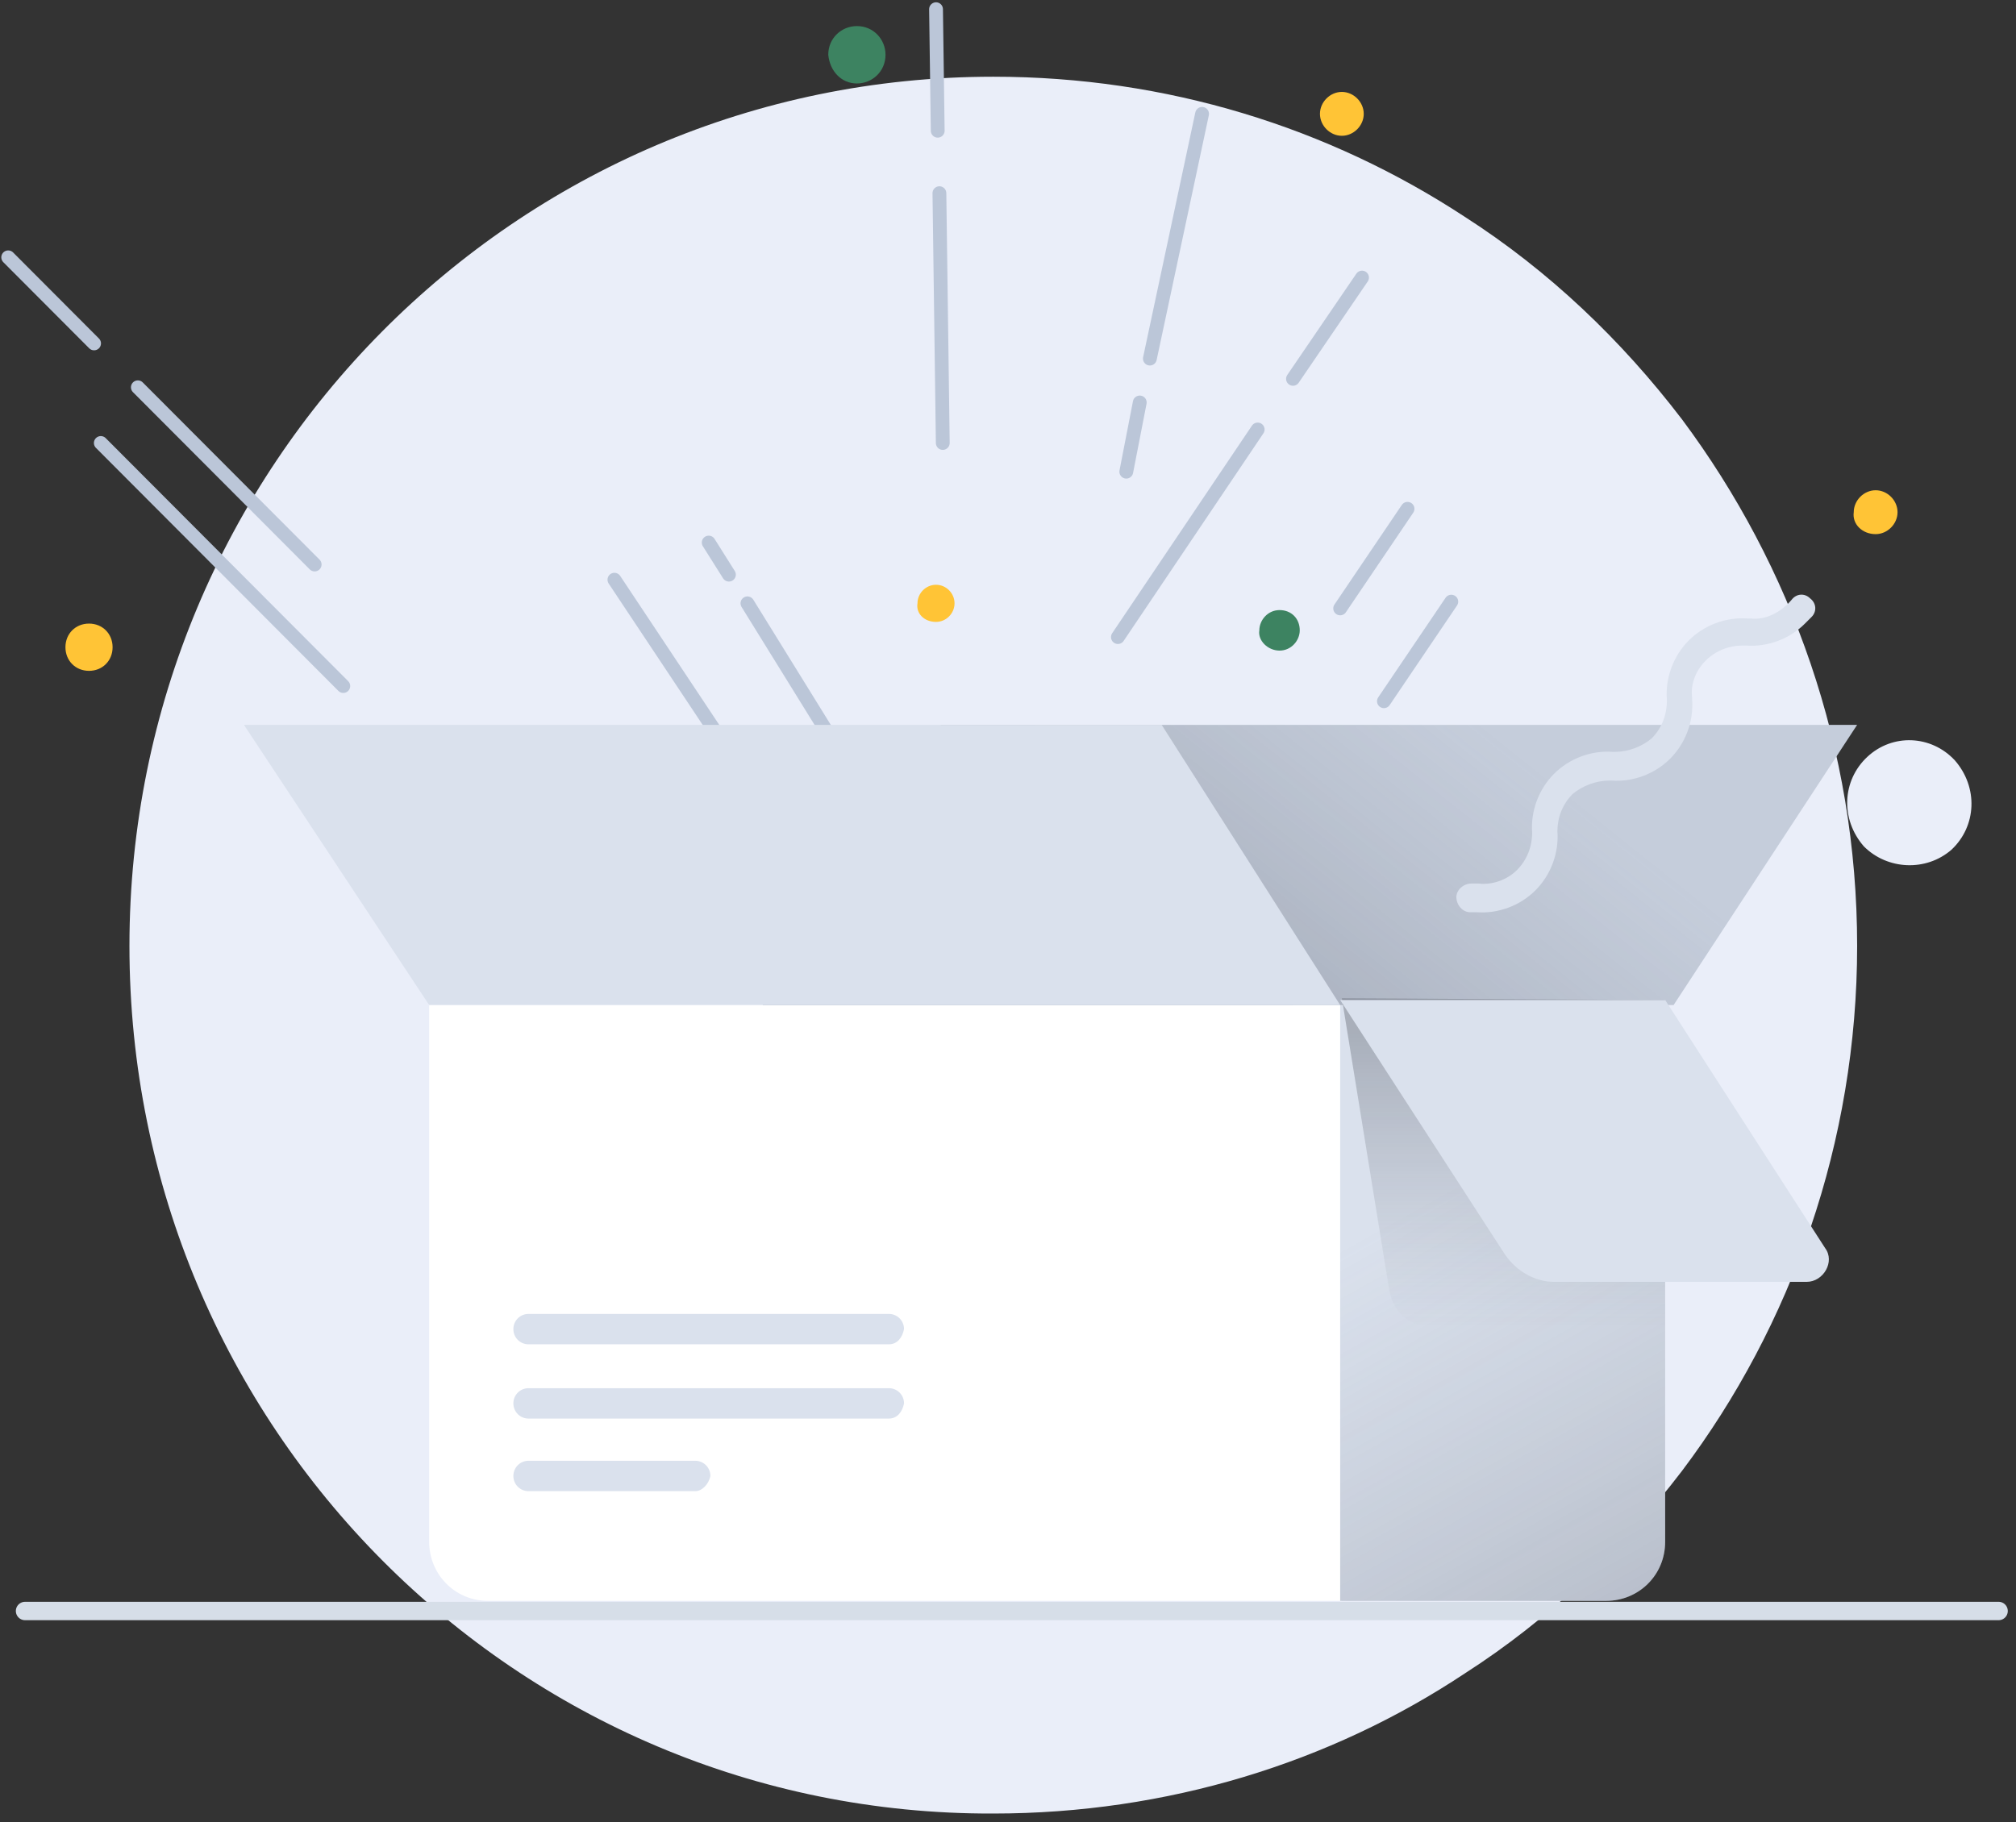 <svg width="219" height="198" viewBox="0 0 219 198" fill="none" xmlns="http://www.w3.org/2000/svg">
<rect x="0" y="0" width="219" height="198" fill="#333333" stroke="none"/>
<path d="M201.743 102.788C201.743 124.063 194.609 144.053 182.718 159.826C176.133 168.446 168.267 175.965 159.121 181.834C144.487 191.554 126.744 197.056 107.903 197.056C56.135 197.24 14.062 155.057 14.062 102.788C14.062 50.702 55.952 8.336 107.903 8.336C126.744 8.336 144.304 13.838 159.121 23.558C168.267 29.427 176.133 36.947 182.718 45.567C194.609 61.523 201.743 81.33 201.743 102.788Z" fill="#EAEEF9"/>
<path d="M93.084 9.07C94.731 9.07 96.194 7.786 96.194 5.952C96.194 4.301 94.914 2.834 93.084 2.834C91.438 2.834 89.975 4.118 89.975 5.952C90.157 7.786 91.438 9.07 93.084 9.07Z" fill="#3D8361"/>
<path d="M145.767 14.755C147.047 14.755 148.145 13.655 148.145 12.371C148.145 11.087 147.047 9.987 145.767 9.987C144.486 9.987 143.389 11.087 143.389 12.371C143.389 13.655 144.486 14.755 145.767 14.755Z" fill="#FFC436"/>
<path d="M211.986 92.334C214.73 89.766 214.913 85.548 212.352 82.614C209.791 79.863 205.584 79.679 202.84 82.247C200.096 84.814 199.913 89.033 202.474 91.967C205.035 94.535 209.242 94.718 211.986 92.334Z" fill="#EAEEF9"/>
<path d="M79.183 62.44L76.988 58.955" stroke="#BBC6D8" stroke-width="1.5" stroke-miterlimit="10" stroke-linecap="round" stroke-linejoin="round"/>
<path d="M66.744 62.99L82.841 87.199L96.744 90.683L81.195 65.557" stroke="#BBC6D8" stroke-width="1.5" stroke-miterlimit="10" stroke-linecap="round" stroke-linejoin="round"/>
<path d="M59.062 110.858H58.331C57.782 110.858 57.416 110.491 57.416 109.941C57.416 109.39 57.782 109.024 58.331 109.024H59.062C59.611 109.024 59.977 109.39 59.977 109.941C59.977 110.491 59.611 110.858 59.062 110.858Z" fill="#2D5887"/>
<path d="M59.062 114.892H58.331C57.782 114.892 57.416 114.526 57.416 113.975C57.416 113.425 57.782 113.058 58.331 113.058H59.062C59.611 113.058 59.977 113.425 59.977 113.975C59.977 114.526 59.611 114.892 59.062 114.892Z" fill="#2D5887"/>
<path d="M59.062 118.927H58.331C57.782 118.927 57.416 118.56 57.416 118.01C57.416 117.46 57.782 117.093 58.331 117.093H59.062C59.611 117.093 59.977 117.46 59.977 118.01C59.977 118.56 59.611 118.927 59.062 118.927Z" fill="#2D5887"/>
<path d="M59.062 122.962H58.331C57.782 122.962 57.416 122.595 57.416 122.045C57.416 121.495 57.782 121.128 58.331 121.128H59.062C59.611 121.128 59.977 121.495 59.977 122.045C59.977 122.595 59.611 122.962 59.062 122.962Z" fill="#2D5887"/>
<path d="M98.572 110.674H85.036C84.487 110.674 84.121 110.307 84.121 109.757C84.121 109.207 84.487 108.84 85.036 108.84H98.572C99.121 108.84 99.487 109.207 99.487 109.757C99.487 110.307 99.121 110.674 98.572 110.674Z" fill="white"/>
<path d="M128.937 122.779H85.036C84.487 122.779 84.121 122.412 84.121 121.862C84.121 121.311 84.487 120.945 85.036 120.945H128.937C129.486 120.945 129.852 121.311 129.852 121.862C129.852 122.412 129.486 122.779 128.937 122.779Z" fill="url(#paint0_linear_6927_34759)"/>
<path d="M98.572 114.526H78.999C78.45 114.526 78.084 114.159 78.084 113.609C78.084 113.058 78.45 112.692 78.999 112.692H98.572C99.12 112.692 99.486 113.058 99.486 113.609C99.486 114.159 99.12 114.526 98.572 114.526Z" fill="#2D5887"/>
<path d="M114.119 118.744H79.18C78.632 118.744 78.266 118.377 78.266 117.827C78.266 117.277 78.632 116.91 79.18 116.91H114.119C114.668 116.91 115.033 117.277 115.033 117.827C114.85 118.377 114.485 118.744 114.119 118.744Z" fill="#2D5887"/>
<path d="M129.12 118.744H116.864C116.315 118.744 115.949 118.377 115.949 117.827C115.949 117.277 116.315 116.91 116.864 116.91H129.12C129.669 116.91 130.034 117.277 130.034 117.827C130.034 118.377 129.669 118.744 129.12 118.744Z" fill="white"/>
<path d="M137.17 118.744H132.231C131.682 118.744 131.316 118.377 131.316 117.827C131.316 117.277 131.682 116.91 132.231 116.91H137.17C137.719 116.91 138.085 117.277 138.085 117.827C138.085 118.377 137.719 118.744 137.17 118.744Z" fill="url(#paint1_linear_6927_34759)"/>
<path d="M2.721 175.048H217.108" stroke="#D6DEE8" stroke-width="2" stroke-miterlimit="10" stroke-linecap="round" stroke-linejoin="round"/>
<path d="M145.766 108.657V173.948H53.023C49.365 173.948 46.621 171.013 46.621 167.529V108.657H145.766Z" fill="white"/>
<path d="M180.888 108.657V167.529C180.888 171.197 177.962 173.948 174.486 173.948H145.584V108.657H180.888Z" fill="#DAE1ED"/>
<path opacity="0.3" d="M180.888 108.657V167.529C180.888 171.197 177.962 173.948 174.486 173.948H145.584V108.657H180.888Z" fill="url(#paint2_linear_6927_34759)"/>
<path d="M82.842 109.207L102.232 78.762H201.742L181.804 109.207H82.842Z" fill="#C5CDDB"/>
<path opacity="0.2" d="M82.842 109.207L102.232 78.762H201.742L181.804 109.207H82.842Z" fill="url(#paint3_linear_6927_34759)"/>
<path d="M196.072 67.758C194.426 69.409 192.048 70.326 189.67 70.142H189.304C187.841 70.142 186.377 70.693 185.28 71.793C184.182 72.894 183.633 74.361 183.816 75.828V76.011C183.999 78.395 183.085 80.78 181.438 82.43C179.792 84.081 177.414 84.998 175.036 84.815H174.853C173.39 84.815 171.926 85.365 170.829 86.282C169.731 87.382 169.182 88.849 169.182 90.317C169.365 92.701 168.451 95.085 166.804 96.736C165.158 98.386 162.78 99.303 160.402 99.12H159.67C158.939 99.12 158.207 98.386 158.207 97.469C158.207 96.736 158.939 96.002 159.853 96.002H160.585C162.048 96.186 163.695 95.635 164.792 94.535C165.89 93.434 166.439 91.967 166.439 90.5C166.256 88.116 167.17 85.732 168.817 84.081C170.463 82.43 172.841 81.513 175.219 81.697H175.402C176.865 81.697 178.329 81.147 179.426 80.23C180.524 79.129 181.073 77.662 181.073 76.195V76.011C180.89 73.627 181.804 71.243 183.451 69.592C185.097 67.942 187.475 67.025 189.853 67.208H190.219C191.865 67.391 193.511 66.474 194.609 65.191C195.158 64.457 196.072 64.457 196.621 65.007C197.353 65.557 197.353 66.474 196.804 67.025C196.438 67.391 196.255 67.575 196.072 67.758Z" fill="#DAE1ED"/>
<path opacity="0.3" d="M180.889 108.657V144.053H155.28C152.902 144.053 151.255 142.403 150.889 140.018L145.768 108.473L180.889 108.657Z" fill="url(#paint4_linear_6927_34759)"/>
<path d="M180.888 108.657H145.584L163.511 136.35C164.791 138.184 166.803 139.285 168.815 139.285H196.254C198.083 139.285 199.364 137.084 198.266 135.617L180.888 108.657Z" fill="#DAE1ED"/>
<path d="M145.584 109.207L126.194 78.762H26.5L46.622 109.207H145.584Z" fill="#DAE1ED"/>
<path d="M96.56 146.071H57.414C56.499 146.071 55.768 145.337 55.768 144.42C55.768 143.503 56.499 142.769 57.414 142.769H96.56C97.474 142.769 98.206 143.503 98.206 144.42C98.023 145.337 97.474 146.071 96.56 146.071Z" fill="#DAE1ED"/>
<path d="M96.56 154.14H57.414C56.499 154.14 55.768 153.407 55.768 152.49C55.768 151.573 56.499 150.839 57.414 150.839H96.56C97.474 150.839 98.206 151.573 98.206 152.49C98.023 153.407 97.474 154.14 96.56 154.14Z" fill="#DAE1ED"/>
<path d="M75.523 162.027H57.414C56.499 162.027 55.768 161.293 55.768 160.376C55.768 159.459 56.499 158.725 57.414 158.725H75.523C76.438 158.725 77.17 159.459 77.17 160.376C76.987 161.293 76.255 162.027 75.523 162.027Z" fill="#DAE1ED"/>
<path d="M10.22 37.314L0.891 27.96" stroke="#BBC6D8" stroke-width="1.5" stroke-miterlimit="10" stroke-linecap="round" stroke-linejoin="round"/>
<path d="M34.182 61.339L14.975 42.082" stroke="#BBC6D8" stroke-width="1.5" stroke-miterlimit="10" stroke-linecap="round" stroke-linejoin="round"/>
<path d="M140.459 41.165L147.959 30.161" stroke="#BBC6D8" stroke-width="1.5" stroke-miterlimit="10" stroke-linecap="round" stroke-linejoin="round"/>
<path d="M145.584 66.108L152.901 55.287" stroke="#BBC6D8" stroke-width="1.5" stroke-miterlimit="10" stroke-linecap="round" stroke-linejoin="round"/>
<path d="M150.338 76.195L157.655 65.374" stroke="#BBC6D8" stroke-width="1.5" stroke-miterlimit="10" stroke-linecap="round" stroke-linejoin="round"/>
<path d="M121.439 69.225L136.622 46.667" stroke="#BBC6D8" stroke-width="1.5" stroke-miterlimit="10" stroke-linecap="round" stroke-linejoin="round"/>
<path d="M101.865 14.205L101.682 1" stroke="#BBC6D8" stroke-width="1.5" stroke-miterlimit="10" stroke-linecap="round" stroke-linejoin="round"/>
<path d="M102.415 48.134L102.049 20.991" stroke="#BBC6D8" stroke-width="1.5" stroke-miterlimit="10" stroke-linecap="round" stroke-linejoin="round"/>
<path d="M124.912 38.964L130.583 12.371" stroke="#BBC6D8" stroke-width="1.5" stroke-miterlimit="10" stroke-linecap="round" stroke-linejoin="round"/>
<path d="M122.35 51.252L123.813 43.733" stroke="#BBC6D8" stroke-width="1.5" stroke-miterlimit="10" stroke-linecap="round" stroke-linejoin="round"/>
<path d="M37.292 74.544L10.951 48.134" stroke="#BBC6D8" stroke-width="1.5" stroke-miterlimit="10" stroke-linecap="round" stroke-linejoin="round"/>
<path d="M101.68 67.575C102.778 67.575 103.692 66.658 103.692 65.558C103.692 64.457 102.778 63.54 101.68 63.54C100.582 63.54 99.668 64.457 99.668 65.558C99.485 66.658 100.4 67.575 101.68 67.575Z" fill="#FFC436"/>
<path d="M9.67 72.893C11.134 72.893 12.231 71.793 12.231 70.326C12.231 68.859 11.134 67.758 9.67 67.758C8.207 67.758 7.109 68.859 7.109 70.326C7.109 71.793 8.207 72.893 9.67 72.893Z" fill="#FFC436"/>
<path d="M138.998 70.693C140.279 70.693 141.193 69.592 141.193 68.492C141.193 67.208 140.279 66.291 138.998 66.291C137.718 66.291 136.803 67.391 136.803 68.492C136.62 69.592 137.718 70.693 138.998 70.693Z" fill="#3D8361"/>
<path d="M203.753 58.038C205.034 58.038 206.131 56.938 206.131 55.654C206.131 54.37 205.034 53.27 203.753 53.27C202.473 53.27 201.375 54.37 201.375 55.654C201.192 56.938 202.29 58.038 203.753 58.038Z" fill="#FFC436"/>
<defs>
<linearGradient id="paint0_linear_6927_34759" x1="84.326" y1="121.899" x2="129.905" y2="121.899" gradientUnits="userSpaceOnUse">
<stop stop-color="#FF66A9"/>
<stop offset="1" stop-color="#F53689"/>
</linearGradient>
<linearGradient id="paint1_linear_6927_34759" x1="131.362" y1="117.771" x2="138.083" y2="117.771" gradientUnits="userSpaceOnUse">
<stop stop-color="#83A6FF"/>
<stop offset="1" stop-color="#5A78FF"/>
</linearGradient>
<linearGradient id="paint2_linear_6927_34759" x1="156.597" y1="129.249" x2="189.36" y2="188.07" gradientUnits="userSpaceOnUse">
<stop offset="0.003" stop-color="#606673" stop-opacity="0"/>
<stop offset="1" stop-color="#373C47"/>
</linearGradient>
<linearGradient id="paint3_linear_6927_34759" x1="156.962" y1="75.22" x2="132.308" y2="106.089" gradientUnits="userSpaceOnUse">
<stop offset="0.003" stop-color="#606673" stop-opacity="0"/>
<stop offset="1" stop-color="#373C47"/>
</linearGradient>
<linearGradient id="paint4_linear_6927_34759" x1="163.336" y1="144.784" x2="163.336" y2="112.374" gradientUnits="userSpaceOnUse">
<stop offset="0.003" stop-color="#606673" stop-opacity="0"/>
<stop offset="1" stop-color="#373C47"/>
</linearGradient>
</defs>
</svg>
